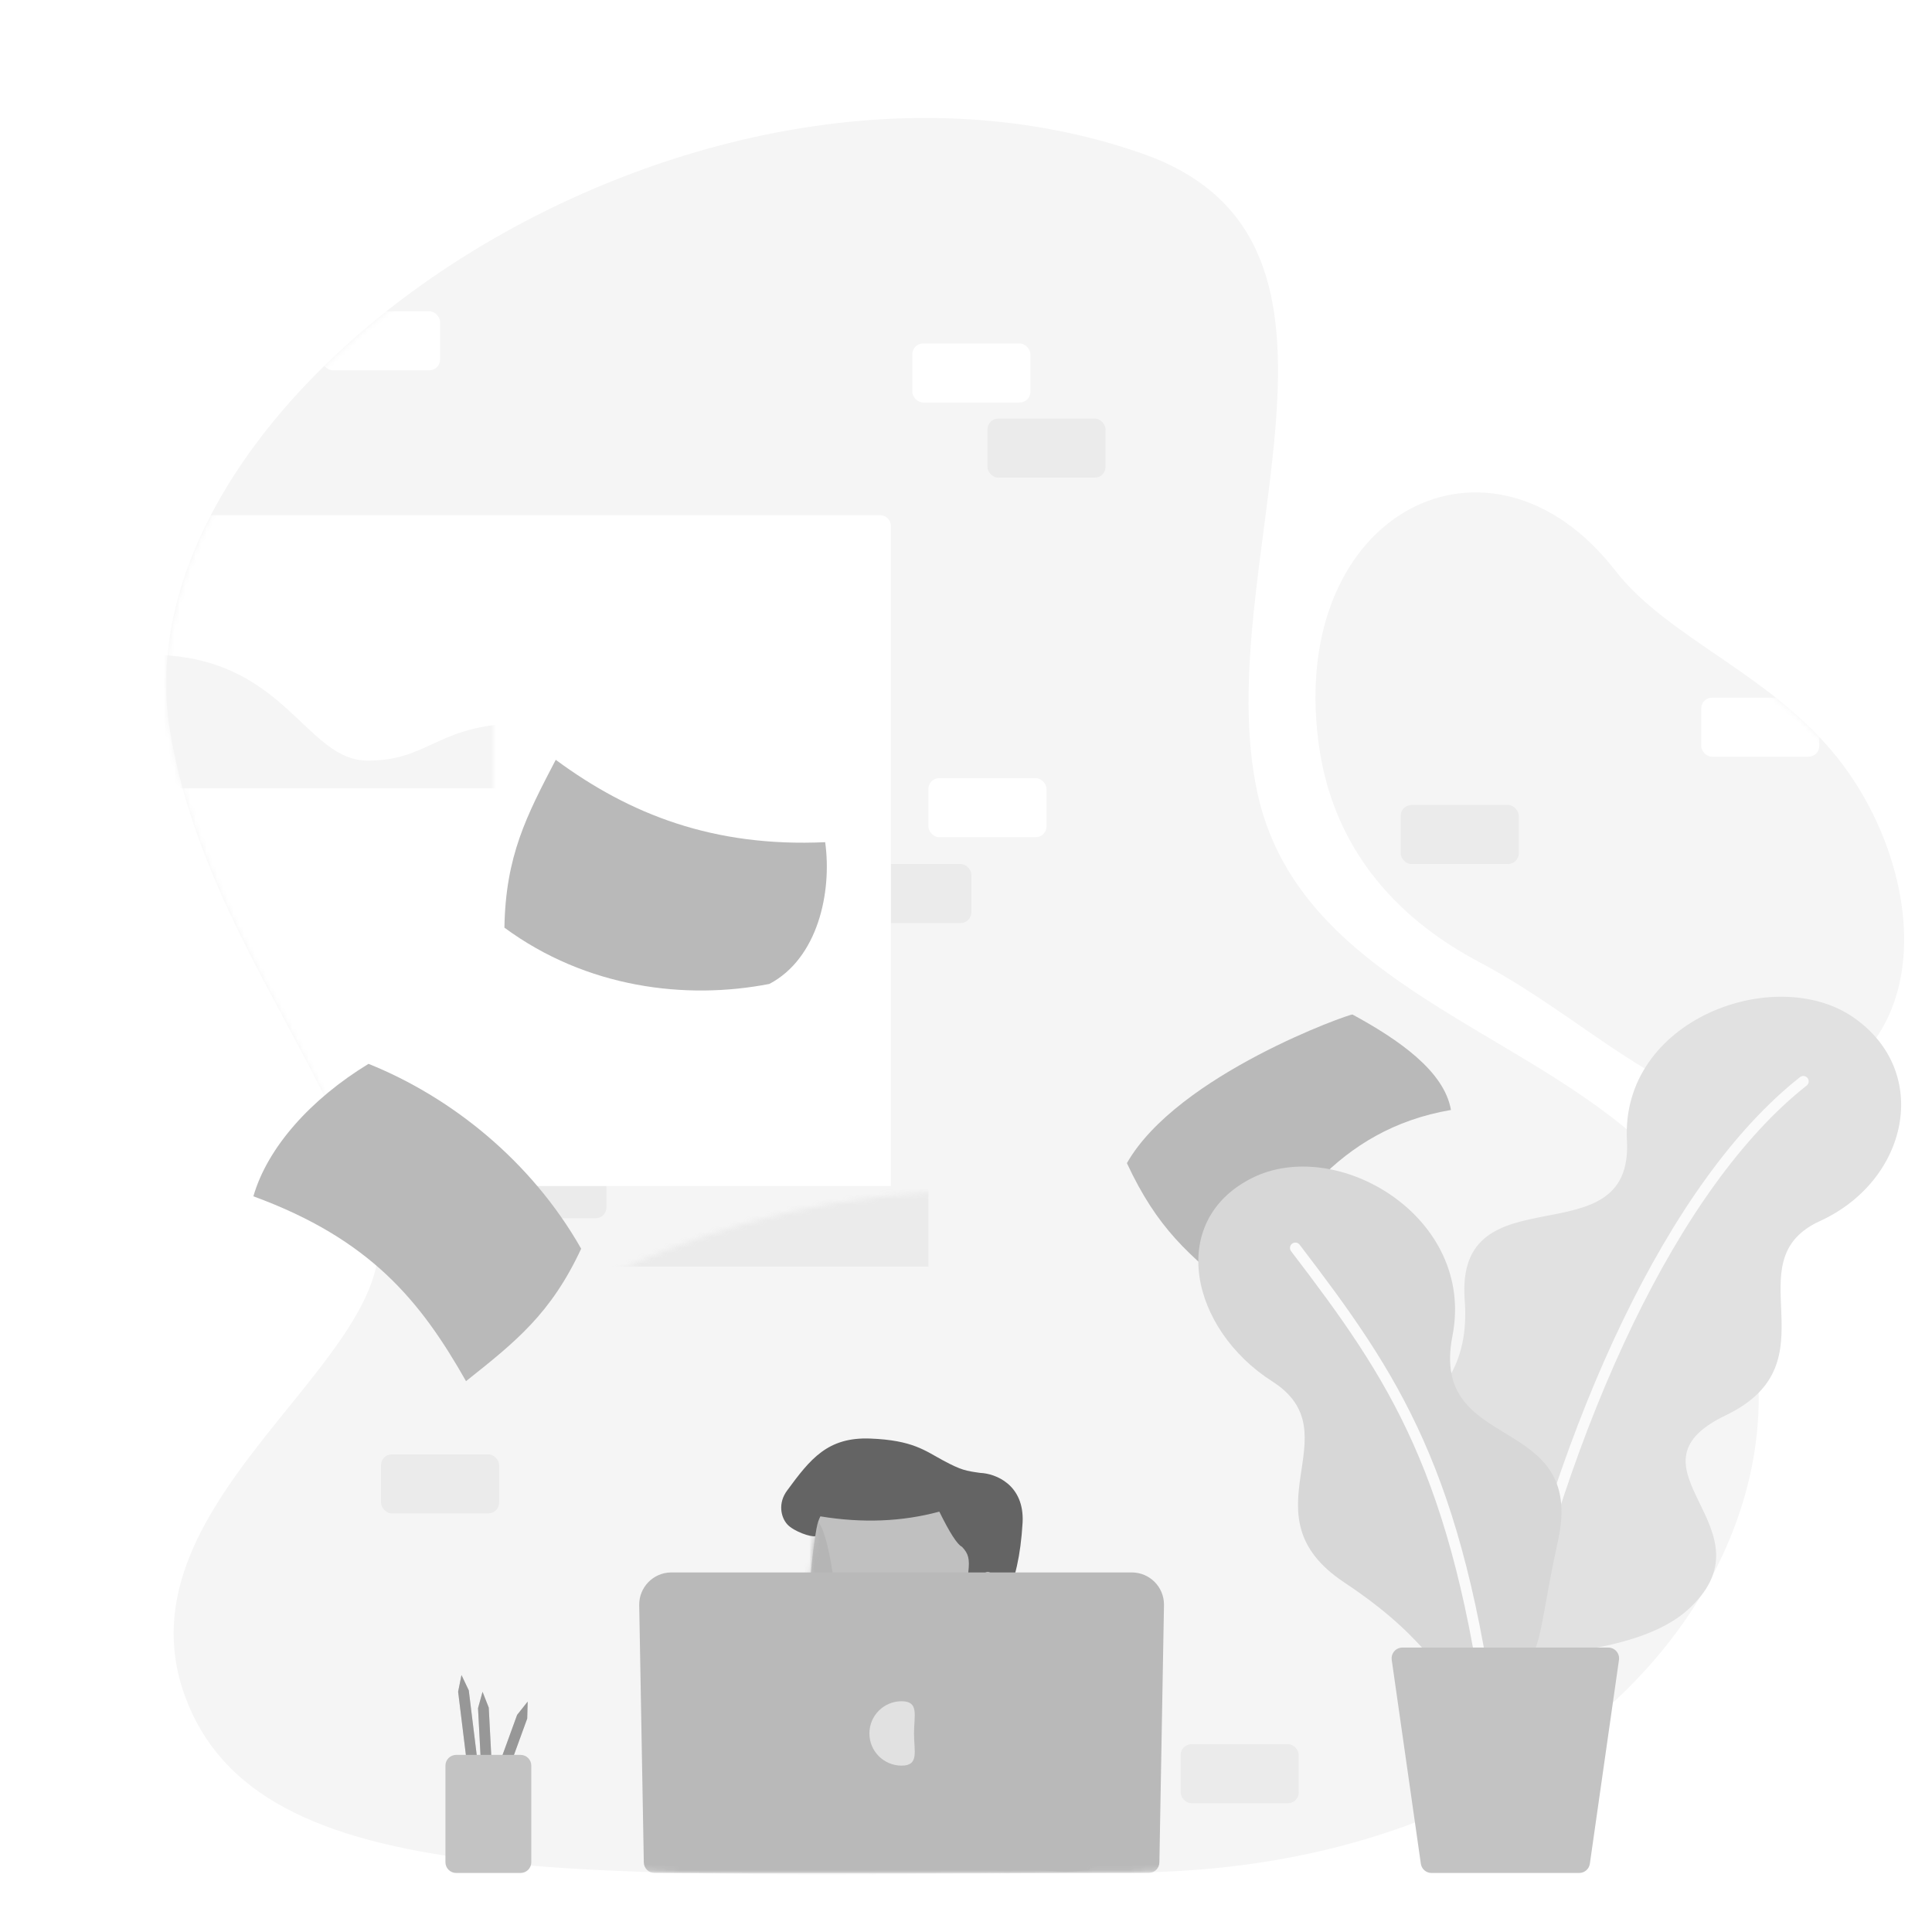 <?xml version="1.0" encoding="UTF-8"?>
<svg width="360px" height="360px" viewBox="0 0 360 360" version="1.1" xmlns="http://www.w3.org/2000/svg" xmlns:xlink="http://www.w3.org/1999/xlink">
    <!-- Generator: Sketch 46.2 (44496) - http://www.bohemiancoding.com/sketch -->
    <title>illustration-problem</title>
    <desc>Created with Sketch.</desc>
    <defs>
        <path d="M180.551,327.916 C77.115,328.445 17.988,332.131 4.453,295.006 C-9.082,257.88 47.574,231.029 39.867,205.922 C30.664,175.938 7.412,150.071 1.682,115.186 C-8.847,51.089 99.435,-21.491 182.777,7.59 C229.992,24.064 194.987,84.347 204.322,126.838 C211.778,160.772 251.015,169.93 274.842,190.893 C328.504,238.104 283.986,327.387 180.551,327.916 Z M270.97,85.301 C281.076,98.317 301.041,104.887 313.485,121.639 C328.327,141.619 331.54,173.848 304.828,183.305 C284.78,190.402 268.689,170.468 245.619,158.259 C222.548,146.05 217.086,128.294 215.66,117.178 C210.159,74.283 247.762,55.41 270.97,85.301 Z" id="path-1"></path>
        <path d="M2,0 L137,0 L137,0 C138.105,-2.02906125e-16 139,0.895 139,2 L139,125 L2,125 L2,125 C0.895,125 1.3527075e-16,124.105 0,123 L0,2 L0,2 C-1.3527075e-16,0.895 0.895,2.02906125e-16 2,0 Z" id="path-3"></path>
        <path d="M26.506,23.106 C27.784,26.326 27.597,30.47 25.946,35.54 C23.468,43.144 3.763,34.561 1.07,46.63 C-1.622,58.7 29.476,60.717 37.808,59.893 C43.362,59.343 52.945,59.599 66.557,60.66 C74.947,61.576 79.076,59.025 78.946,53.008 C78.815,46.991 70.498,41.63 53.995,36.927 C51.247,30.549 50.421,25.097 51.518,20.57 C52.713,16.815 54.477,12.254 56.809,6.886 L56.809,0.232 L51.518,0.772 L43.899,10.583 L33.681,23.106 L28.838,20.57 L26.506,23.106 Z" id="path-5"></path>
        <path d="M17.852,2.915 C48.576,14.26 32.148,6.349 51.472,1.001 C73.162,-5.002 63.149,26.056 48.749,29.463 C22.149,35.758 -23.675,-2.423 16.993,1.386 L17.852,2.915 Z" id="path-7"></path>
        <path d="M2.1,6.261 C-1.221,25.921 0.726,36.287 7.94,37.361 C12.096,38.357 17.138,39.498 20.586,37.361 C22.719,36.038 25.201,32.132 28.031,25.643 L34.136,10.351 L19.035,0 L4.706,1.73 L2.1,6.261 Z" id="path-9"></path>
        <polygon id="path-11" points="3.942 3.003 4.942 0.003 5.942 3.003 5.942 32.003 3.942 32.003"></polygon>
        <polygon id="path-12" points="6.753 6.221 7.753 3.221 8.753 6.221 8.753 35.221 6.753 35.221"></polygon>
        <polygon id="path-13" points="8.852 7.103 9.852 4.103 10.852 7.103 10.852 36.103 8.852 36.103"></polygon>
    </defs>
    <g id="👨‍🏫-Illustration" stroke="none" stroke-width="1" fill="none" fill-rule="evenodd">
        <g id="Artboard-2-Copy" transform="translate(-3879, -703)">
            <g id="illustration-problem" transform="translate(3879, 703)">
                <rect id="Rectangle-3" fill="#FFFFFF" x="0" y="0" width="360" height="360"></rect>
                <g id="Group-15" transform="translate(30, 21)">
                    <mask id="mask-2" fill="white">
                        <use xlink:href="#path-1"></use>
                    </mask>
                    <use id="Combined-Shape" fill="#F5F5F5" xlink:href="#path-1"></use>
                    <g id="brick-wall-copy" mask="url(#mask-2)">
                        <g transform="translate(30, 37)">
                            <rect id="Rectangle-2" fill="#EBEBEB" x="124" y="20" width="22" height="11" rx="2"></rect>
                            <rect id="Rectangle-2-Copy-7" fill="#EBEBEB" x="160" y="267" width="22" height="11" rx="2"></rect>
                            <rect id="Rectangle-2-Copy-9" fill="#EBEBEB" x="11" y="213" width="22" height="11" rx="2"></rect>
                            <rect id="Rectangle-2-Copy-2" fill="#EBEBEB" x="203" y="213" width="22" height="11" rx="2"></rect>
                            <rect id="Rectangle-2-Copy-3" fill="#EBEBEB" x="31" y="158" width="22" height="11" rx="2"></rect>
                            <rect id="Rectangle-2-Copy-12" fill="#EBEBEB" x="99" y="103" width="22" height="11" rx="2"></rect>
                            <rect id="Rectangle-2-Copy-4" fill="#FFFFFF" x="110" y="6" width="22" height="11" rx="2"></rect>
                            <rect id="Rectangle-2-Copy-13" fill="#FFFFFF" x="113" y="87" width="22" height="11" rx="2"></rect>
                            <rect id="Rectangle-2-Copy-5" fill="#FFFFFF" x="42" y="108" width="22" height="11" rx="2"></rect>
                            <rect id="Rectangle-2-Copy-8" fill="#FFFFFF" x="220" y="229" width="22" height="11" rx="2"></rect>
                            <rect id="Rectangle-2-Copy-10" fill="#FFFFFF" x="160" y="158" width="22" height="11" rx="2"></rect>
                            <rect id="Rectangle-2-Copy-11" fill="#FFFFFF" x="0" y="0" width="22" height="11" rx="2"></rect>
                            <rect id="Rectangle-2-Copy-6" fill="#FFFFFF" x="257" y="72" width="22" height="11" rx="2"></rect>
                            <rect id="Rectangle-2-Copy" fill="#EBEBEB" x="201" y="92" width="22" height="11" rx="2"></rect>
                        </g>
                    </g>
                    <g id="Path-12" mask="url(#mask-2)">
                        <g transform="translate(-3, 75)">
                            <mask id="mask-4" fill="white">
                                <use xlink:href="#path-3"></use>
                            </mask>
                            <use id="Mask" stroke="none" fill="#FFFFFF" fill-rule="evenodd" xlink:href="#path-3"></use>
                            <path d="M-27.372,49.449 C-23.913,42.306 -16.885,38.734 -6.29,38.734 C10.635,38.734 11.621,45.731 23.453,45.731 C35.285,45.731 38.821,26 64.124,26 C80.593,26 90.149,33.907 92.793,49.72 L92.793,49.72 C92.884,50.265 92.516,50.78 91.971,50.871 C91.917,50.88 91.862,50.885 91.806,50.885 L-26.472,50.885 L-26.472,50.885 C-27.024,50.885 -27.472,50.437 -27.472,49.885 C-27.472,49.734 -27.437,49.585 -27.372,49.449 Z" id="Path-12" stroke="none" fill="#F5F5F5" fill-rule="evenodd" mask="url(#mask-4)" transform="translate(32.486, 38.442) scale(-1, 1) translate(-32.486, -38.442) "></path>
                        </g>
                    </g>
                    <rect id="Rectangle-17-Copy" fill="#EBEBEB" mask="url(#mask-2)" x="8" y="200" width="135" height="15"></rect>
                    <g id="Group-12" mask="url(#mask-2)">
                        <g transform="translate(138.5, 287.5) scale(-1, 1) translate(-138.5, -287.5) translate(99, 247)">
                            <g transform="translate(39.5, 40.5) scale(-1, 1) translate(-39.5, -40.5) ">
                                <g id="Path-8" transform="translate(0, 19.938)">
                                    <mask id="mask-6" fill="white">
                                        <use xlink:href="#path-5"></use>
                                    </mask>
                                    <use id="Mask" fill="#C0C0C0" xlink:href="#path-5"></use>
                                    <path d="M25.965,26.671 C31.051,30.408 37.203,27.902 41.224,37.882 C42.007,39.824 42.032,42.241 43.002,44.212 C49.346,57.111 65.181,52.403 73.673,43.813 C83.048,34.331 56.334,-1.508 51.337,1.681 C47.847,3.908 43.323,11.865 40.083,14.43 C33.684,19.494 26.421,23.411 19.59,27.902 L25.965,26.671 Z" id="Path-7" fill="#B5B5B5" mask="url(#mask-6)"></path>
                                    <g id="Group-13" mask="url(#mask-6)">
                                        <g transform="translate(3.762, 35.246)">
                                            <mask id="mask-8" fill="white">
                                                <use xlink:href="#path-7"></use>
                                            </mask>
                                            <use id="Path-4" stroke="none" fill="#999999" fill-rule="evenodd" xlink:href="#path-7"></use>
                                            <path d="M22.203,-8.575 C27.289,-4.838 33.441,-7.344 37.462,2.636 C38.245,4.578 38.27,6.994 39.24,8.966 C45.584,21.865 61.419,17.157 69.911,8.567 C79.286,-0.915 52.572,-36.754 47.575,-33.566 C44.085,-31.338 39.561,-23.381 36.321,-20.817 C29.922,-15.752 22.659,-11.835 15.828,-7.344 L22.203,-8.575 Z" id="Path-7" stroke="none" fill="#878787" fill-rule="evenodd" mask="url(#mask-8)"></path>
                                        </g>
                                    </g>
                                </g>
                                <g id="Path-10" transform="translate(21.317, 8.723)">
                                    <mask id="mask-10" fill="white">
                                        <use xlink:href="#path-9"></use>
                                    </mask>
                                    <use id="Mask" fill="#C0C0C0" xlink:href="#path-9"></use>
                                    <path d="M-3.997,43.277 C20.76,59.138 1.129,43.578 6.322,28.621 C6.234,27.248 3.684,26.979 3.529,25.613 C3.272,23.36 5.54,21.276 5.231,19.03 C0.04,-18.744 -6.344,41.71 -7.229,17.822 L-3.997,43.277 Z" fill="#B5B5B5" mask="url(#mask-10)"></path>
                                </g>
                                <path d="M46.029,13.671 C39.083,15.548 31.695,15.842 23.865,14.551 C23.344,15.62 23.197,16.37 22.921,18.233 C22.206,18.485 18.899,17.369 17.698,16.04 C16.498,14.712 15.911,12.071 17.698,9.698 C21.99,3.862 25.211,-0.249 33.15,0.053 C41.09,0.355 43.387,2.333 46.762,4.145 C50.138,5.956 50.993,6.077 53.644,6.453 C56.448,6.557 61.9,8.613 61.547,15.703 C60.807,28.251 57.317,32.909 52.115,38.668 C54.428,31.953 57.324,25.336 55.17,24.895 C54.072,24.671 52.991,27.629 52.115,27.503 C51.24,27.377 51.396,26.122 51.435,24.895 C51.706,22.491 51.473,21.488 50.245,20.219 C49.382,19.811 47.976,17.629 46.029,13.671 Z" id="Path-5" fill="#646464"></path>
                            </g>
                        </g>
                    </g>
                    <path d="M95.108,272 L180.892,272 L180.892,272 C184.206,272 186.892,274.686 186.892,278 C186.892,278.036 186.892,278.071 186.891,278.107 L186.035,326.036 L186.035,326.036 C186.016,327.126 185.126,328 184.035,328 L91.965,328 L91.965,328 C90.874,328 89.984,327.126 89.965,326.036 L89.109,278.107 L89.109,278.107 C89.05,274.794 91.688,272.06 95.001,272.001 C95.037,272 95.072,272 95.108,272 Z" id="Rectangle-20" fill="#B9B9B9" mask="url(#mask-2)"></path>
                    <path d="M138,308 C141.314,308 140.31,305.314 140.31,302 C140.31,298.686 141.314,296 138,296 C134.686,296 132,298.686 132,302 C132,305.314 134.686,308 138,308 Z" id="Combined-Shape" fill="#E1E1E1" mask="url(#mask-2)"></path>
                </g>
                <path d="M60.382,200.01 C68.974,196.027 81.037,196.179 93.087,200.01 C98.457,215.521 99.39,234.592 93.087,252.512 C80.226,256.21 71.99,254.668 60.382,252.512 C66.101,236.309 68.663,221.725 60.382,200.01 Z" id="Rectangle-23" fill="#B9B9B9" transform="translate(78.927, 225.912) rotate(-49) translate(-78.927, -225.912) "></path>
                <path d="M105.783,140.802 C114.376,136.819 126.904,135.794 134.081,143.023 C141.519,157.002 144.792,175.384 138.489,193.303 C125.628,197.001 117.392,195.46 105.783,193.303 C111.503,177.101 112.758,160.364 105.783,140.802 Z" id="Rectangle-23-Copy-2" fill="#B9B9B9" transform="translate(123.805, 166.616) rotate(107) translate(-123.805, -166.616) "></path>
                <path d="M222.448,184.99 C228.73,181.163 238.802,183.769 247.905,187.166 C248.277,187.288 260.885,219.142 254.582,237.061 C241.72,240.759 234.057,239.648 222.448,237.492 C228.168,221.289 233.652,203.424 222.448,184.99 Z" id="Rectangle-23-Copy" fill="#B9B9B9" transform="translate(239.396, 211.287) scale(-1, 1) rotate(-49) translate(-239.396, -211.287) "></path>
                <g id="Group-17" transform="translate(83, 312)">
                    <g id="Rectangle-22" transform="translate(4.942, 16.003) rotate(-7) translate(-4.942, -16.003) ">
                        <use fill="#D8D8D8" fill-rule="evenodd" xlink:href="#path-11"></use>
                        <path stroke="#979797" stroke-width="1" d="M4.442,3.084 L4.442,31.503 L5.442,31.503 L5.442,3.084 L4.942,1.584 L4.442,3.084 Z"></path>
                    </g>
                    <g id="Rectangle-22-Copy-2" transform="translate(7.753, 19.221) rotate(-3) translate(-7.753, -19.221) ">
                        <use fill="#D8D8D8" fill-rule="evenodd" xlink:href="#path-12"></use>
                        <path stroke="#979797" stroke-width="1" d="M7.253,6.302 L7.253,34.721 L8.253,34.721 L8.253,6.302 L7.753,4.802 L7.253,6.302 Z"></path>
                    </g>
                    <g id="Rectangle-22-Copy" transform="translate(9.852, 20.103) rotate(20) translate(-9.852, -20.103) ">
                        <use fill="#D8D8D8" fill-rule="evenodd" xlink:href="#path-13"></use>
                        <path stroke="#979797" stroke-width="1" d="M9.352,7.184 L9.352,35.603 L10.352,35.603 L10.352,7.184 L9.852,5.684 L9.352,7.184 Z"></path>
                    </g>
                    <path d="M2,15 L14,15 L14,15 C15.105,15 16,15.895 16,17 L16,35 L16,35 C16,36.105 15.105,37 14,37 L2,37 L2,37 C0.895,37 1.3527075e-16,36.105 0,35 L0,17 L0,17 C-1.3527075e-16,15.895 0.895,15 2,15 Z" id="Rectangle-21" fill="#C3C3C3"></path>
                </g>
                <g id="Group-16" transform="translate(207, 184)">
                    <g id="Group" transform="translate(96.032, 66.287) scale(-1, 1) rotate(3) translate(-96.032, -66.287) translate(42.532, 3.287)">
                        <path d="M44.879,113.384 C53.148,119.948 71.016,120.872 81.201,119.387 C93.159,117.643 107.029,105.731 107,94.606 C106.947,74.007 82.574,78.057 83.143,53.403 C83.713,28.749 51.361,47.91 51.398,25.278 C51.434,2.645 22.015,-6.258 8.005,4.623 C-6.006,15.505 -0.597,35.488 16.26,42.154 C33.117,48.821 14.514,68.578 35.676,77.378 C56.838,86.178 26.902,99.116 44.879,113.384 Z" id="Oval-Copy" fill="#E1E1E1"></path>
                        <path d="M79.237,125.634 C65.755,76.764 43.185,33.797 18,16" id="Path-3" stroke="#FAFAFA" stroke-width="2" stroke-linecap="round"></path>
                    </g>
                    <g id="Group-Copy" transform="translate(47.985, 85.634) rotate(11) translate(-47.985, -85.634) translate(8.985, 35.634)">
                        <path d="M67.123,87.099 C79.781,82.684 76.439,84.993 77.009,60.339 C77.578,35.685 50.382,49.321 50.419,26.688 C50.456,4.056 22.099,-5.906 8.088,4.976 C-5.923,15.857 2.238,34.754 19.096,41.421 C35.953,48.087 18.213,66.817 39.375,75.617 C60.537,84.417 57.391,90.493 67.123,87.099 Z" id="Oval-Copy" fill="#D7D7D7"></path>
                        <path d="M72.103,99.101 C56.271,51.249 41.307,36.4 18.556,16.181" id="Path-3" stroke="#FAFAFA" stroke-width="2" stroke-linecap="round"></path>
                    </g>
                    <path d="M54.306,123 L92.694,123 L92.694,123 C93.799,123 94.694,123.895 94.694,125 C94.694,125.095 94.687,125.189 94.674,125.283 L89.245,163.283 L89.245,163.283 C89.105,164.268 88.261,165 87.265,165 L59.735,165 L59.735,165 C58.739,165 57.895,164.268 57.755,163.283 L52.326,125.283 L52.326,125.283 C52.17,124.189 52.93,123.176 54.023,123.02 C54.117,123.007 54.211,123 54.306,123 Z" id="Rectangle-17" fill="#C3C3C3"></path>
                </g>
            </g>
        </g>
    </g>
</svg>